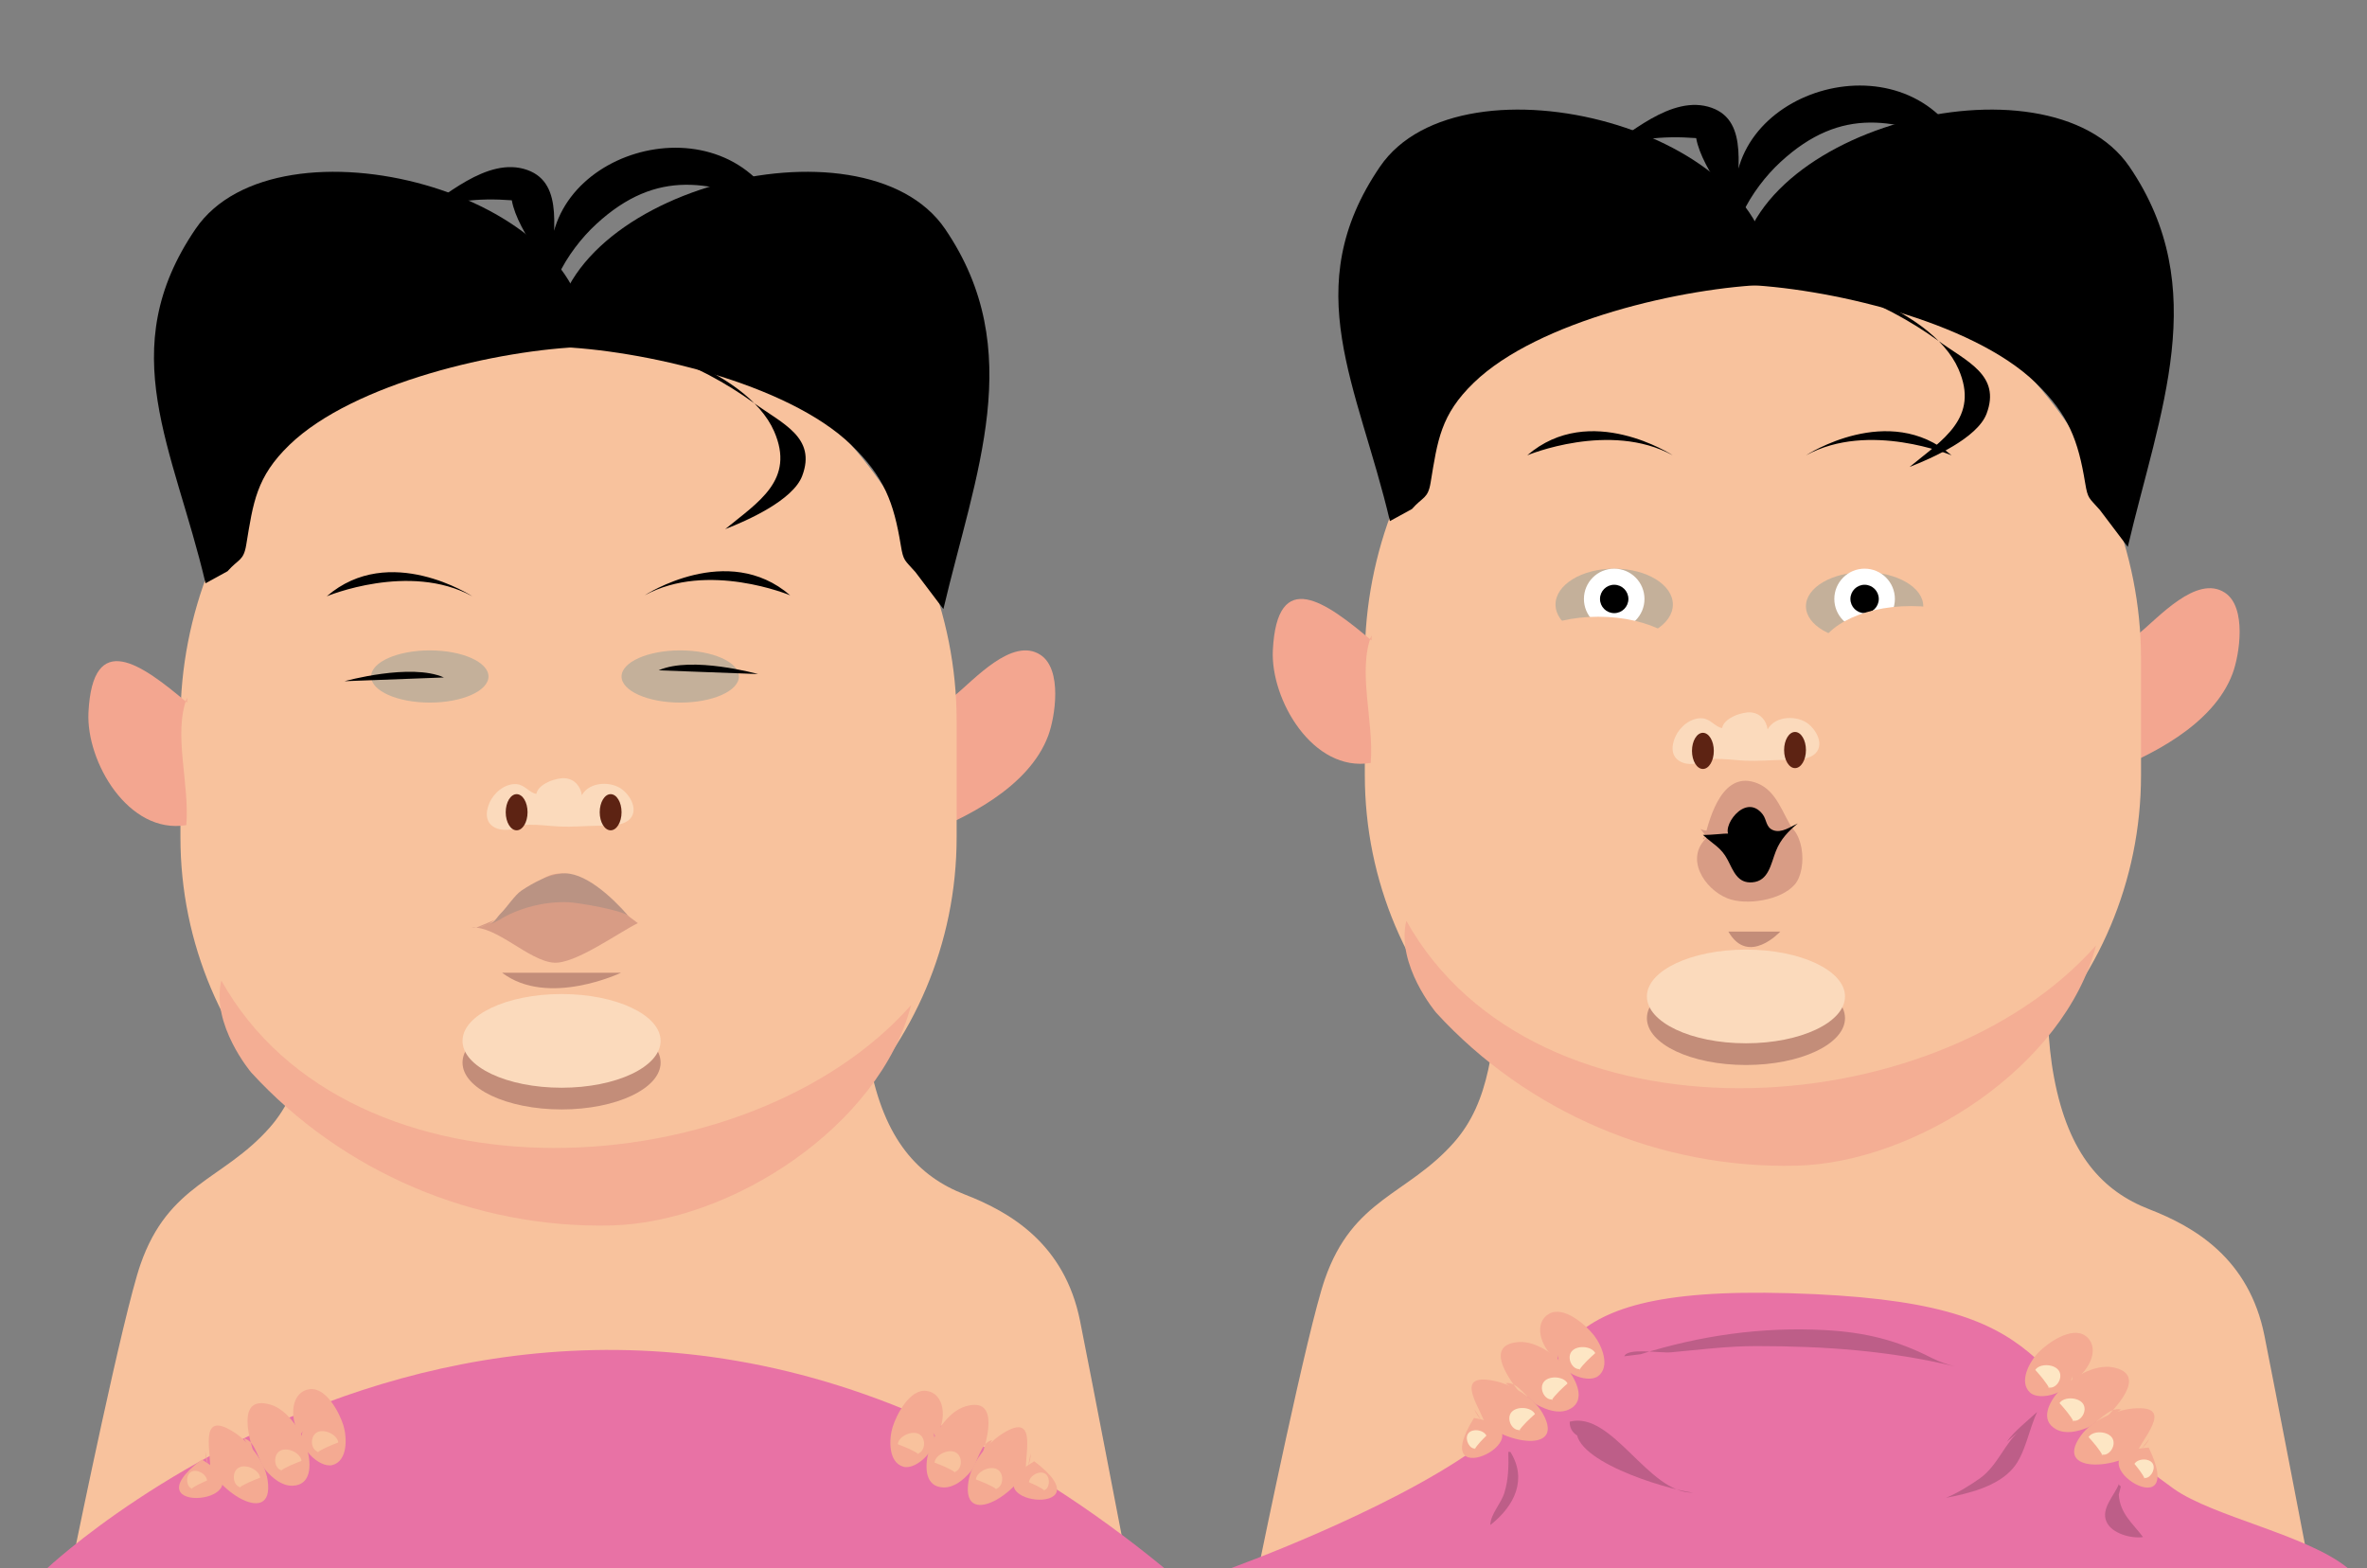 <?xml version="1.0" encoding="utf-8"?>
<!-- Generator: Adobe Illustrator 22.0.1, SVG Export Plug-In . SVG Version: 6.00 Build 0)  -->
<svg version="1.1" id="Ebene_1" xmlns="http://www.w3.org/2000/svg" xmlns:xlink="http://www.w3.org/1999/xlink" x="0px" y="0px"
	 width="400px" height="265px" viewBox="0 0 400 265" style="enable-background:new 0 0 400 265;" xml:space="preserve">
<rect x="0" y="0" width="400" height="265" fill="#808080" stroke="none"/>
<style type="text/css">
	.st0{fill:#F8C29D;}
	.st1{fill:#E872A5;}
	.st2{fill:#F4AA92;}
	.st3{fill:#F3A690;}
	.st4{fill:#D89C85;}
	.st5{fill:#C38D79;}
	.st6{fill:#FBDABC;}
	.st7{fill:#C4B09A;}
	.st8{fill:#BA9383;}
	.st9{fill:#F4AE94;}
	.st10{fill:#5D2313;}
	.st11{fill:#BD5E88;}
	.st12{fill:#FDE6C4;}
	.st13{fill:#FFFFFF;}
</style>
<g>
	<path class="st0" d="M53.37,162.987c-1.219,11.062-1.563,20.531-7.851,27.617c-7.898,8.9-17.034,9.412-21.781,23.061
		c-2.938,8.443-10.879,47.256-10.879,47.256c13.206-0.1,170.696,0.44,176.977,0c0,0-5.546-28.871-7.316-37.709
		c-2.616-13.066-11.843-18.412-19.474-21.367c-7.847-3.037-13.631-9.234-16.075-22.217c-2.329-12.371-0.101-23.958-0.503-36.527
		c-13.491,12.953-24.638,30.064-41.488,31.009c-12.521,0.703-26.376,1.389-38.52-4.146c-2.73-1.246-7.601-3.267-9.718-6.436
		c-1.305-1.954-1.481-5.107-2.497-5.399"/>
	<path class="st1" d="M7.974,265c0,0,87.81-83,188.809,0H7.974z"/>
	<g>
		<path class="st2" d="M35.453,249.053c0.533-2.955-2.288-11.111,4.056-7.062c2.542,1.621,5.225,4.941,5.707,8.062
			c1.381,8.934-10.746,0.74-10.513-4.75"/>
		<path class="st2" d="M43.203,246.553c-0.936-2.883-3.568-10.977,2.506-9.199c3.025,0.885,5.484,4.863,6.244,7.705
			c0.662,2.473,0.666,5.939-2.556,6c-1.775,0.033-3.345-1.301-4.45-2.562c-1.331-1.52-1.671-5-3.744-5.443"/>
		<path class="st2" d="M50.691,242.58c-1.966-3.238-1.388-7.436,1.612-7.836c2.815-0.377,5.085,4.006,5.735,6.141
			c0.616,2.023,0.752,5.945-1.835,6.674c-2.262,0.635-6.269-3.357-5-5.756"/>
		<path class="st2" d="M34.103,246.631C21.022,256.49,46.503,254.018,34.103,246.631"/>
		<path class="st0" d="M53.581,245.461c0.981-0.701,2.479-1.287,3.58-1.709c-0.135-1.395-2.603-2.504-3.781-1.59
			c-1.099,0.854-0.766,3.008,0.503,3.197"/>
		<path class="st0" d="M47.367,248.566c0.981-0.699,2.479-1.287,3.58-1.709c-0.135-1.395-2.603-2.504-3.781-1.59
			c-1.099,0.854-0.766,3.01,0.503,3.199"/>
		<path class="st0" d="M40.377,251.414c0.981-0.699,2.479-1.287,3.58-1.709c-0.135-1.395-2.603-2.504-3.781-1.59
			c-1.099,0.854-0.766,3.01,0.503,3.199"/>
		<path class="st0" d="M32.277,251.629c0.743-0.596,1.877-1.094,2.711-1.453c-0.103-1.184-1.971-2.127-2.863-1.35
			c-0.832,0.725-0.58,2.557,0.381,2.717"/>
	</g>
	<g>
		<path class="st2" d="M173.421,249.342c-0.533-2.955,2.289-11.111-4.056-7.062c-2.542,1.621-5.225,4.941-5.707,8.062
			c-1.381,8.934,10.746,0.74,10.513-4.75"/>
		<path class="st2" d="M165.671,246.842c0.937-2.883,3.568-10.977-2.506-9.199c-3.025,0.885-5.484,4.863-6.244,7.705
			c-0.662,2.473-0.665,5.939,2.556,6c1.775,0.033,3.345-1.301,4.45-2.562c1.331-1.52,1.671-5,3.744-5.443"/>
		<path class="st2" d="M158.183,242.869c1.966-3.238,1.388-7.436-1.612-7.836c-2.815-0.377-5.085,4.006-5.735,6.141
			c-0.616,2.023-0.752,5.945,1.834,6.674c2.262,0.635,6.27-3.357,5-5.756"/>
		<path class="st2" d="M174.772,246.92C187.853,256.779,162.372,254.307,174.772,246.92"/>
		<path class="st0" d="M155.294,245.75c-0.981-0.701-2.479-1.287-3.58-1.709c0.135-1.395,2.603-2.504,3.781-1.59
			c1.099,0.854,0.766,3.008-0.503,3.197"/>
		<path class="st0" d="M161.508,248.855c-0.981-0.699-2.479-1.287-3.58-1.709c0.135-1.395,2.603-2.504,3.781-1.59
			c1.099,0.854,0.766,3.01-0.503,3.199"/>
		<path class="st0" d="M168.498,251.703c-0.981-0.699-2.48-1.287-3.58-1.709c0.135-1.395,2.603-2.504,3.781-1.59
			c1.099,0.854,0.766,3.01-0.503,3.199"/>
		<path class="st0" d="M176.597,251.918c-0.743-0.596-1.877-1.094-2.711-1.453c0.103-1.184,1.971-2.127,2.863-1.35
			c0.832,0.725,0.58,2.557-0.381,2.717"/>
	</g>
	<g>
		<path class="st3" d="M161.242,117.611c3.34-2.692,9.823-10.078,14.591-6.949c3.729,2.447,2.486,10.488,1.304,13.655
			c-3.259,8.734-14.045,14.089-22.097,17.076c-1.003-0.381,0.571-0.336,0.84-0.802"/>
		<path class="st0" d="M30.491,141.47c0,36.223,29.364,65.587,65.585,65.587l0,0c36.222,0,65.586-29.363,65.586-65.587v-19.662
			c0-36.223-29.126-68.884-65.348-68.884l-1.415,1.06c-36.222,0-64.409,31.602-64.409,67.824v19.662H30.491z"/>
		<path d="M38.455,96.525c1.85-2.11,2.703-1.713,3.157-4.469c1.185-7.19,1.697-11.456,7.294-16.873
			c10.812-10.465,35.473-16.137,50.08-16.586c1.629-26.076-52.097-40.209-65.936-19.917c-13.985,20.506-3.695,37.005,1.686,59.881"
			/>
		<path d="M154.71,96.687c-1.85-2.11-2.034-1.813-2.488-4.569c-1.185-7.19-2.773-11.518-8.371-16.935
			c-10.812-10.465-35.473-16.137-50.08-16.586c-1.629-26.076,52.097-40.209,65.936-19.917c13.985,20.506,5.099,41.366-0.282,64.242"
			/>
		<path d="M94.945,56.223c10.487-0.279,31.257,6.084,35.876,16.666c3.593,8.232-2.701,11.942-8.269,16.521
			c3.731-1.445,11.461-4.875,13.015-9.002c2.449-6.509-3.337-8.8-8.164-12.311c-9.392-6.829-22.274-11.974-34.001-11.165
			c-2.664-6.373,2.517-14.599,7.34-19.047c10.355-9.549,19.603-7.346,30.785-2.626C121.454,16.075,90.01,25.976,93.28,46.34
			c0-6.729,2.27-15.317-4.167-17.615c-6.794-2.426-14.236,4.838-18.874,7.58c5.271-2.395,10.549-2.89,16.251-2.46
			c0.931,5.414,7.784,13.315,9.29,16.543"/>
		<path class="st3" d="M31.612,118.723c-7.695-6.491-15.955-12.519-16.663,1.666c-0.415,8.309,6.75,20.67,16.538,19.041
			c0.579-7.023-2.268-15.49,0.126-21.541"/>
		<path class="st4" d="M80.48,156.756c5.203-0.551,9.073-9.355,14.374-9.143c3.296,0.133,9.873,6.222,12.934,8.376
			c-3.513,1.759-10.678,6.97-14.235,6.681c-4.244-0.345-9.624-6.242-13.872-5.924c1.728,0.394,5.893-2.194,6.954-2.581"/>
		<path class="st5" d="M84.856,164.376h20.088C104.944,164.376,92.593,170.258,84.856,164.376z"/>
		<path class="st5" d="M78.162,179.557c0,4.373,7.494,7.916,16.738,7.916s16.738-3.543,16.738-7.916s-7.494-7.917-16.738-7.917
			C85.656,171.64,78.162,175.184,78.162,179.557z"/>
		<path class="st6" d="M78.162,175.889c0,4.373,7.494,7.916,16.738,7.916s16.738-3.543,16.738-7.916s-7.494-7.917-16.738-7.917
			C85.656,167.972,78.162,171.516,78.162,175.889z"/>
		<path class="st7" d="M62.72,114.313c0,2.435,4.439,4.41,9.915,4.41s9.914-1.975,9.914-4.41c0-2.436-4.438-4.41-9.914-4.41
			C67.159,109.903,62.72,111.878,62.72,114.313z"/>
		<path class="st7" d="M105.037,114.313c0,2.435,4.439,4.41,9.915,4.41s9.914-1.975,9.914-4.41c0-2.436-4.438-4.41-9.914-4.41
			S105.037,111.878,105.037,114.313z"/>
		<path d="M55.222,100.76c0,0,13.957-5.833,24.591,0C79.813,100.76,65.831,91.594,55.222,100.76z"/>
		<path d="M133.537,100.598c0,0-13.957-5.833-24.591,0C108.947,100.598,122.928,91.432,133.537,100.598z"/>
		<path d="M58.222,115.11c0,0,11.195-3.119,16.793-0.632L58.222,115.11z"/>
		<path d="M128.1,113.902c0,0-11.195-3.119-16.793-0.632L128.1,113.902z"/>
		<path class="st8" d="M84.494,155.378c3.281-2.021,7.736-3.098,11.587-2.916c1.74,0.082,9.211,1.358,10.136,2.342
			c-2.822-3.268-7.622-7.685-11.363-7.19c-2.354,0.311-4.573,1.439-6.743,2.884c-1.104,0.735-2.462,2.832-3.45,3.806
			c-0.656,0.647-1.202,1.691-1.977,2.008"/>
		<path class="st9" d="M37.402,165.684c21.789,38.968,89.197,35.109,116.56,4.162c-5.302,20.455-30.423,36.749-50.684,37.23
			c-23.183,0.549-45.501-9.102-60.833-25.854C42.445,181.223,35.622,173.154,37.402,165.684z"/>
		<path class="st6" d="M88.746,139.92c-1.526-0.033-3.189,0.635-4.698,0.098c-2.104-0.748-2.063-2.722-1.307-4.413
			c0.731-1.635,2.594-3.262,4.576-3.099c1.377,0.113,2.176,1.489,3.324,1.642c0.294-1.706,3.409-2.784,4.905-2.637
			c1.597,0.158,2.573,1.395,2.781,2.867c1.308-2.383,5.115-2.409,6.941-0.881c1.949,1.632,2.875,4.684-0.16,5.684
			c-1.252,0.412-2.745,0.341-4.088,0.355c-2.123,0.022-4.253,0.221-6.395,0.135c-2.014-0.082-6.077-0.716-7.925,0.121"/>
		<path class="st10" d="M85.462,137.251c0,1.688,0.826,3.055,1.845,3.055c1.019,0,1.845-1.367,1.845-3.055s-0.826-3.055-1.845-3.055
			C86.287,134.196,85.462,135.563,85.462,137.251z"/>
		<ellipse class="st10" cx="103.192" cy="137.251" rx="1.845" ry="3.055"/>
	</g>
</g>
<g>
	<path class="st0" d="M253.519,165.477c-1.219,11.062-1.563,20.531-7.851,27.617c-7.898,8.9-17.034,9.412-21.781,23.061
		c-2.938,8.443-10.879,47.256-10.879,47.256c13.206-0.1,170.697,0.44,176.976,0c0,0-5.546-28.871-7.314-37.709
		c-2.617-13.066-11.844-18.412-19.475-21.367c-7.847-3.037-13.631-9.234-16.074-22.217c-2.329-12.371-0.102-23.958-0.504-36.527
		c-13.49,12.953-24.638,30.064-41.488,31.009c-12.521,0.703-26.376,1.389-38.52-4.146c-2.73-1.246-7.601-3.268-9.718-6.436
		c-1.305-1.954-1.481-5.107-2.498-5.399"/>
	<g>
		<path class="st1" d="M207.974,265c0,0,26.008-9.354,41.206-20.076c18.056-12.74,7.505-27.717,53.199-26.4
			c47.779,1.375,38.433,14.229,64.956,33.047c6.686,4.744,22.596,7.797,29.449,13.43h-188.81V265z"/>
		<path class="st11" d="M277.244,228.838c10.126-3.17,20.501-4.668,31.289-4.07c6.727,0.371,12.141,1.729,17.883,4.689
			c1.291,0.666,2.712,1.121,4.023,1.451c-11.211-2.68-22.013-3.445-33.62-3.445c-4.946,0-9.599,0.609-14.426,1.049
			c-1.895,0.174-7.326-0.82-7.9,0.67"/>
		<path class="st11" d="M254.894,245.344c0.057,2.352,0.038,4.617-0.664,6.893c-0.586,1.9-2.36,3.623-2.378,5.459
			c4.187-3.275,6.239-7.785,3.387-12.352"/>
		<path class="st11" d="M358.051,252.564c0.217,3.256,2.422,4.9,4.099,7.17c-1.947,0.293-5.319-0.576-6.186-2.625
			c-0.938-2.213,1.282-4.289,2.096-6.314c-0.291-0.068,0.204,0.205,0.336,0.395"/>
		<path class="st11" d="M266.585,240.873c-2.032,5.705,14.983,10.793,19.496,11.346c-7.511,0.174-13.642-13.898-20.818-11.98
			c-0.04,1.295,0.718,2.221,2.01,2.699"/>
		<path class="st11" d="M341.545,241.561c-2.674,2.059-3.867,6.002-6.894,8.201c-1.716,1.246-4.056,2.631-5.802,3.338
			c3.778-0.717,8.686-1.887,11.338-5.004c2.087-2.453,2.678-6.592,4.074-9.508c-1.669,1.531-3.854,3.23-5.123,5.037"/>
	</g>
	<g>
		<path class="st2" d="M251.22,241.379c-0.561-2.949-6.121-9.551,1.253-8.047c2.955,0.604,6.65,2.74,8.219,5.479
			c4.493,7.846-9.766,4.545-11.517-0.662"/>
		<path class="st2" d="M257.558,236.266c-1.908-2.354-7.267-8.967-0.96-9.486c3.142-0.258,6.864,2.574,8.592,4.953
			c1.505,2.072,2.752,5.307-0.234,6.518c-1.645,0.668-3.588-0.014-5.073-0.795c-1.787-0.941-3.353-4.068-5.447-3.738"/>
		<path class="st2" d="M263.124,229.873c-2.997-2.318-3.962-6.443-1.306-7.893c2.492-1.361,6.184,1.914,7.555,3.674
			c1.301,1.67,2.835,5.281,0.681,6.889c-1.883,1.404-7.057-0.885-6.732-3.58"/>
		<path class="st2" d="M249.092,239.604C240.417,253.498,263.316,242.051,249.092,239.604"/>
		<path class="st12" d="M266.854,231.525c0.664-1.006,1.853-2.09,2.729-2.879c-0.627-1.254-3.328-1.404-4.1-0.129
			c-0.719,1.191,0.364,3.084,1.617,2.805"/>
		<path class="st12" d="M262.168,236.654c0.665-1.006,1.853-2.092,2.729-2.881c-0.627-1.252-3.328-1.402-4.1-0.127
			c-0.719,1.189,0.364,3.084,1.617,2.805"/>
		<path class="st12" d="M256.664,241.818c0.665-1.006,1.853-2.09,2.729-2.879c-0.626-1.254-3.328-1.404-4.1-0.129
			c-0.719,1.191,0.364,3.084,1.617,2.807"/>
		<path class="st12" d="M249.179,244.924c0.48-0.822,1.36-1.695,2.01-2.328c-0.521-1.07-2.603-1.279-3.157-0.234
			c-0.517,0.975,0.375,2.594,1.33,2.4"/>
	</g>
	<g>
		<path class="st2" d="M360.804,246.148c0.88-2.871,7.128-8.824-0.367-8.137c-3.002,0.275-6.909,1.996-8.768,4.549
			c-5.324,7.307,9.211,5.584,11.52,0.598"/>
		<path class="st2" d="M355.062,240.373c2.154-2.133,8.204-8.119,1.991-9.324c-3.095-0.6-7.104,1.809-9.082,3.984
			c-1.723,1.895-3.315,4.973-0.479,6.504c1.561,0.844,3.568,0.379,5.13-0.236c1.879-0.74,3.776-3.678,5.823-3.121"/>
		<path class="st2" d="M350.229,233.41c3.231-1.977,4.643-5.971,2.16-7.703c-2.328-1.625-6.356,1.229-7.911,2.828
			c-1.476,1.516-3.395,4.939-1.43,6.771c1.719,1.602,7.11-0.109,7.082-2.822"/>
		<path class="st2" d="M363.114,244.615C370.219,259.375,348.708,245.494,363.114,244.615"/>
		<path class="st12" d="M346.341,234.645c-0.552-1.072-1.615-2.281-2.398-3.16c0.759-1.178,3.461-1.031,4.088,0.32
			c0.586,1.264-0.697,3.025-1.913,2.611"/>
		<path class="st12" d="M350.438,240.254c-0.55-1.072-1.612-2.279-2.398-3.16c0.761-1.176,3.462-1.031,4.09,0.32
			c0.585,1.264-0.699,3.025-1.913,2.613"/>
		<path class="st12" d="M355.345,245.99c-0.551-1.072-1.613-2.281-2.398-3.16c0.76-1.178,3.462-1.031,4.089,0.32
			c0.585,1.262-0.698,3.025-1.913,2.611"/>
		<path class="st12" d="M362.445,249.893c-0.387-0.867-1.166-1.832-1.743-2.533c0.635-1.004,2.728-0.986,3.164,0.113
			c0.407,1.025-0.657,2.537-1.584,2.24"/>
	</g>
	<g>
		<path class="st3" d="M361.391,107.101c3.34-2.692,9.824-10.078,14.592-6.949c3.73,2.447,2.486,10.488,1.305,13.655
			c-3.26,8.734-14.046,14.089-22.098,17.076c-1.003-0.381,0.57-0.336,0.84-0.802"/>
		<path class="st0" d="M230.641,130.96c0,36.223,29.364,65.587,65.585,65.587l0,0c36.222,0,65.586-29.363,65.586-65.587v-19.662
			c0-36.223-29.127-68.884-65.349-68.884l-1.415,1.06c-36.222,0-64.409,31.602-64.409,67.824v19.662L230.641,130.96L230.641,130.96z
			"/>
		<path d="M238.604,86.015c1.85-2.11,2.703-1.713,3.157-4.469c1.185-7.19,1.697-11.456,7.294-16.873
			c10.812-10.465,35.473-16.137,50.08-16.586c1.629-26.076-52.097-40.209-65.936-19.917c-13.985,20.506-3.695,37.005,1.686,59.881"
			/>
		<path d="M354.86,86.177c-1.851-2.11-2.035-1.813-2.488-4.569c-1.186-7.19-2.773-11.518-8.371-16.935
			c-10.812-10.465-35.473-16.137-50.08-16.586c-1.629-26.076,52.098-40.209,65.936-19.917c13.986,20.506,5.1,41.366-0.281,64.242"/>
		<path d="M295.094,45.713c10.487-0.279,31.257,6.084,35.876,16.666c3.593,8.232-2.701,11.942-8.269,16.522
			c3.73-1.445,11.461-4.875,13.014-9.002c2.449-6.509-3.336-8.8-8.164-12.311c-9.392-6.829-22.274-11.974-34.001-11.165
			c-2.664-6.373,2.517-14.599,7.34-19.047c10.355-9.549,19.602-7.346,30.785-2.626c-10.073-19.184-41.517-9.283-38.248,11.081
			c0-6.73,2.27-15.317-4.166-17.615c-6.794-2.426-14.236,4.838-18.874,7.58c5.271-2.396,10.549-2.89,16.251-2.46
			c0.931,5.414,7.784,13.315,9.289,16.543"/>
		<path class="st3" d="M231.761,108.213c-7.695-6.491-15.955-12.519-16.663,1.666c-0.415,8.309,6.75,20.67,16.538,19.041
			c0.579-7.023-2.268-15.49,0.126-21.541"/>
		<path class="st5" d="M292.078,157.418h8.772C300.85,157.418,295.456,163.301,292.078,157.418z"/>
		<ellipse class="st5" cx="295.05" cy="172.047" rx="16.738" ry="7.916"/>
		<ellipse class="st6" cx="295.05" cy="168.379" rx="16.738" ry="7.916"/>
		<path class="st7" d="M262.87,102.154c0,3.346,4.439,6.06,9.915,6.06s9.914-2.714,9.914-6.06c0-3.348-4.438-6.062-9.914-6.062
			S262.87,98.806,262.87,102.154z"/>
		<path class="st7" d="M305.186,102.443c0,3.188,4.439,5.771,9.915,5.771s9.914-2.583,9.914-5.771c0-3.187-4.438-5.77-9.914-5.77
			C309.625,96.673,305.186,99.256,305.186,102.443z"/>
		<path d="M258.091,76.938c0,0,13.957-5.833,24.591,0C282.682,76.938,268.7,67.772,258.091,76.938z"/>
		<path d="M329.793,76.938c0,0-13.957-5.833-24.59,0C305.203,76.938,319.185,67.772,329.793,76.938z"/>
		<path class="st13" d="M267.667,101.21c0-2.826,2.291-5.117,5.117-5.117s5.117,2.291,5.117,5.117s-2.291,5.117-5.117,5.117
			C269.958,106.327,267.667,104.036,267.667,101.21z"/>
		<path class="st13" d="M309.983,101.21c0-2.826,2.29-5.117,5.117-5.117c2.826,0,5.117,2.291,5.117,5.117s-2.291,5.117-5.117,5.117
			C312.274,106.327,309.983,104.036,309.983,101.21z"/>
		<path d="M270.386,101.21c0-1.324,1.074-2.398,2.398-2.398s2.398,1.073,2.398,2.398c0,1.324-1.074,2.397-2.398,2.397
			S270.386,102.534,270.386,101.21z"/>
		<path d="M312.702,101.21c0-1.324,1.073-2.398,2.397-2.398s2.398,1.073,2.398,2.398c0,1.324-1.074,2.397-2.398,2.397
			C313.776,103.607,312.702,102.534,312.702,101.21z"/>
		<path class="st4" d="M288.488,141.492c-3.862,3.502-0.482,8.75,3.436,10.309c3.143,1.25,9.079,0.343,11.382-2.348
			c2.268-2.649,1.582-10.196-2.513-10.48c-1.799-0.124-5.007,1.33-7.166,1.438c-1.819,0.091-5.166,0.304-6.284-0.351"/>
		<path class="st4" d="M287.996,141.857c1.012-4.223,3.249-11.793,8.992-9.496c3.312,1.324,4.238,5.161,6.055,7.877
			c-2.478,0.18-4.934,0.368-7.4,0.495c-2.217,0.114-6.086-0.38-7.872,0.899"/>
		<path d="M292.405,141.342c-1.857-1.163,2.453-7.648,5.477-3.727c0.691,0.897,0.51,2.188,1.783,2.677
			c1.403,0.538,2.972-0.618,4.134-1.148c-1.586,1.332-2.884,2.637-3.693,4.682c-0.852,2.153-1.209,5.041-3.974,5.271
			c-2.487,0.207-3.188-1.883-4.168-3.781c-1.103-2.137-2.469-2.631-4.189-4.241c1.64,0.041,3.303-0.255,4.631-0.23"/>
		<path class="st0" d="M254.258,112.914c0,4.806,7.09,8.701,15.835,8.701c8.746,0,15.836-3.896,15.836-8.701
			c0-4.805-7.09-8.7-15.836-8.7C261.347,104.213,254.258,108.109,254.258,112.914z"/>
		<path class="st0" d="M307.114,111.114c0,4.806,7.089,8.701,15.835,8.701s15.836-3.896,15.836-8.701c0-4.805-7.09-8.7-15.836-8.7
			S307.114,106.309,307.114,111.114z"/>
		<path class="st6" d="M289.128,128.794c-1.526-0.033-3.189,0.635-4.698,0.098c-2.104-0.748-2.063-2.722-1.307-4.413
			c0.731-1.635,2.594-3.262,4.576-3.099c1.377,0.113,2.176,1.489,3.324,1.642c0.294-1.706,3.409-2.784,4.905-2.637
			c1.597,0.158,2.573,1.395,2.781,2.867c1.308-2.383,5.115-2.409,6.941-0.881c1.949,1.632,2.875,4.684-0.16,5.684
			c-1.252,0.412-2.745,0.341-4.088,0.355c-2.123,0.023-4.253,0.221-6.395,0.135c-2.014-0.082-6.077-0.716-7.925,0.121"/>
		<path class="st10" d="M285.929,126.883c0,1.688,0.826,3.055,1.845,3.055s1.845-1.367,1.845-3.055s-0.826-3.055-1.845-3.055
			C286.755,123.829,285.929,125.196,285.929,126.883z"/>
		<ellipse class="st10" cx="303.342" cy="126.741" rx="1.845" ry="3.055"/>
		<path class="st9" d="M237.654,155.588c21.789,38.968,89.197,35.109,116.559,4.162c-5.302,20.455-30.423,36.749-50.683,37.23
			c-23.183,0.549-45.502-9.102-60.833-25.854C242.697,171.126,235.874,163.058,237.654,155.588z"/>
	</g>
</g>
</svg>
